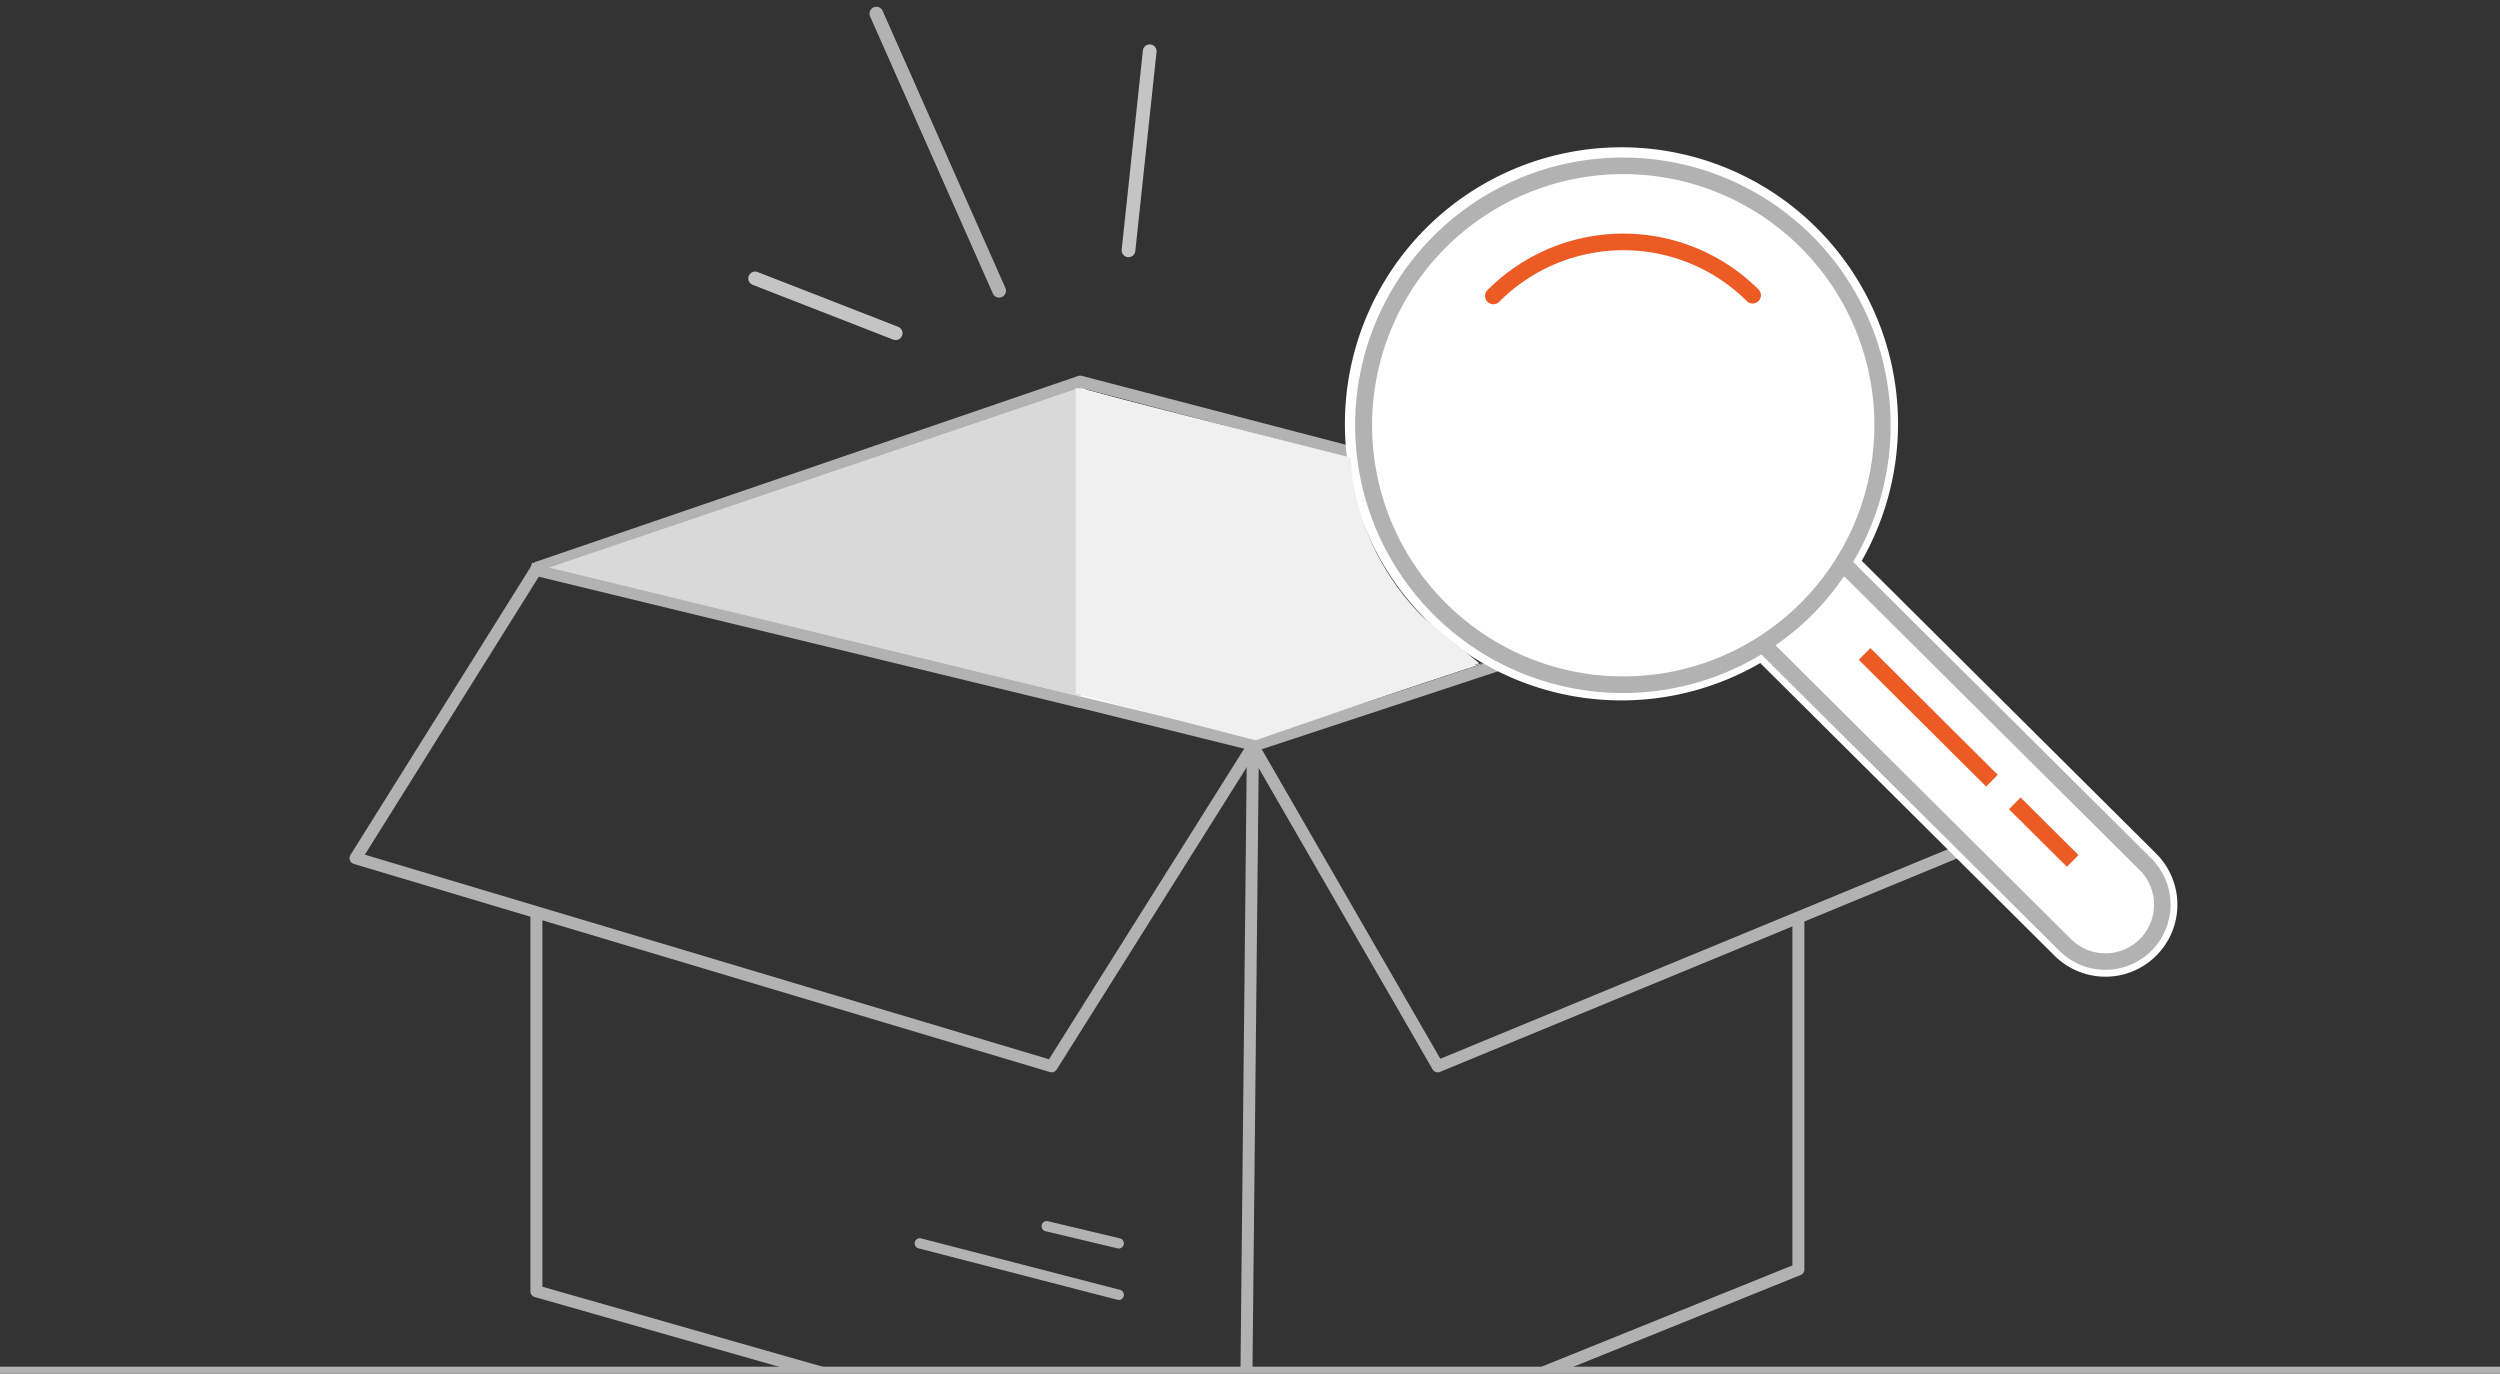 <svg xmlns="http://www.w3.org/2000/svg" xmlns:xlink="http://www.w3.org/1999/xlink" width="432.297" height="237.52" viewBox="0 0 432.297 237.52">
  <rect x="0" y="0" width="432.297" height="237.52" fill="#333333" stroke="none"/>
  <defs>
    <clipPath id="clip-path">
      <rect id="Rectangle_5116" data-name="Rectangle 5116" width="326" height="237" transform="translate(-0.256 -0.48)" fill="#fff" stroke="#707070" stroke-width="1"/>
    </clipPath>
  </defs>
  <g id="Group_13989" data-name="Group 13989" transform="translate(-1001 -217)">
    <path id="Path_17641" data-name="Path 17641" d="M432.3.7H0V-.5H432.3Z" transform="translate(1001 453.822)" fill="#b2b2b2"/>
    <g id="Group_13988" data-name="Group 13988" transform="translate(-58)">
      <g id="Group_13987" data-name="Group 13987" transform="translate(1112.256 217.48)">
        <g id="Mask_Group_5" data-name="Mask Group 5" clip-path="url(#clip-path)">
          <g id="Group_13980" data-name="Group 13980" transform="translate(7.189 -0.59)">
            <g id="Group_13986" data-name="Group 13986" transform="translate(0 6.497)">
              <g id="Group_13985" data-name="Group 13985" transform="translate(0 0)">
                <g id="Group_13983" data-name="Group 13983">
                  <g id="Group_13980-2" data-name="Group 13980" transform="translate(0 58.566)">
                    <g id="Group_13980-3" data-name="Group 13980">
                      <path id="Path_17631" data-name="Path 17631" d="M1010.38,2268.371a1.037,1.037,0,0,1,.262.034l123.222,32.16a1.04,1.04,0,0,1,.561.372l35.511,46.235a1.038,1.038,0,0,1-.427,1.592l-96.9,40a1.037,1.037,0,0,1-1.295-.441l-31.1-53.885-33.893,53.918a1.038,1.038,0,0,1-1.176.442l-120.366-35.99a1.038,1.038,0,0,1-.583-1.545l31.439-50.242a1.039,1.039,0,0,1,.543-.431l93.86-32.16A1.042,1.042,0,0,1,1010.38,2268.371ZM1133,2302.484l-122.575-31.991-93.216,31.94-30.521,48.775,118.3,35.374,34.39-54.709a1.038,1.038,0,0,1,.879-.486h.02a1.039,1.039,0,0,1,.879.519l31.5,54.59,94.805-39.134Z" transform="translate(-884.043 -2268.371)" fill="#b2b2b2"/>
                      <path id="Path_17632" data-name="Path 17632" d="M1018.973,2325.99a1.032,1.032,0,0,1-.245-.029l-95.061-23.076.49-2.017,93.778,22.765v-54.594h2.076v55.914a1.038,1.038,0,0,1-1.038,1.038Z" transform="translate(-892.615 -2268.517)" fill="#b2b2b2"/>
                      <path id="Path_17633" data-name="Path 17633" d="M1047.436,2486.738a1.04,1.04,0,0,1-.285-.04l-122.366-34.927a1.038,1.038,0,0,1-.753-1v-65.226h2.076v64.443l121.271,34.615,94.876-38.3v-60.761h2.076v61.461a1.037,1.037,0,0,1-.65.962l-95.856,38.692A1.041,1.041,0,0,1,1047.436,2486.738Z" transform="translate(-892.763 -2292.441)" fill="#b2b2b2"/>
                      <path id="Path_17634" data-name="Path 17634" d="M1075.395,2340.713a1.034,1.034,0,0,1-.25-.03l-31.2-7.75.5-2.015,1.008.25,29.9,7.428,93.272-30.766.65,1.972-.986.325-92.571,30.535A1.033,1.033,0,0,1,1075.395,2340.713Z" transform="translate(-918.842 -2275.774)" fill="#b2b2b2"/>
                      <path id="Path_17635" data-name="Path 17635" d="M1082.841,2480.133l-2.076-.021.011-1.038,1.341-130.326,2.076.021-.011,1.038Z" transform="translate(-926.938 -2285.895)" fill="#b2b2b2"/>
                    </g>
                  </g>
                  <g id="Group_13982" data-name="Group 13982" transform="translate(158.277 191.189) rotate(-89)">
                    <path id="Rectangle_5115" data-name="Rectangle 5115" d="M9.769,0h73a0,0,0,0,1,0,0V19.538a0,0,0,0,1,0,0h-73A9.769,9.769,0,0,1,0,9.769v0A9.769,9.769,0,0,1,9.769,0Z" transform="matrix(0.695, -0.719, 0.719, 0.695, 30.479, 144.004)" fill="#fff"/>
                    <path id="Rectangle_5115_-_Outline" data-name="Rectangle 5115 - Outline" d="M9.769,1.186A8.583,8.583,0,0,0,3.7,15.838a8.526,8.526,0,0,0,6.069,2.514H81.583V1.186H9.769M9.769,0h73V19.538h-73A9.769,9.769,0,0,1,9.769,0Z" transform="matrix(0.695, -0.719, 0.719, 0.695, 30.479, 144.004)" fill="#fff"/>
                    <g id="Group_13981" data-name="Group 13981" transform="matrix(0.309, 0.951, -0.951, 0.309, 155.555, 0)">
                      <circle id="Ellipse_4" data-name="Ellipse 4" cx="45.278" cy="45.278" r="45.278" transform="translate(2.144 2.036)" fill="#fff"/>
                      <path id="Ellipse_4_-_Outline" data-name="Ellipse 4 - Outline" d="M45.278.917A44.373,44.373,0,0,0,28.011,86.153,44.372,44.372,0,0,0,62.545,4.4,44.082,44.082,0,0,0,45.278.917m0-.917A45.278,45.278,0,1,1,0,45.278,45.278,45.278,0,0,1,45.278,0Z" transform="translate(2.144 2.036)" fill="#707070"/>
                      <path id="Path_17636" data-name="Path 17636" d="M43.167,19.718a2.022,2.022,0,0,0,1.784,1.067,1.983,1.983,0,0,0,.951-.241,2.021,2.021,0,0,0,.829-2.735A33.776,33.776,0,0,0,1.068,3.989,2.021,2.021,0,1,0,2.974,7.553,29.732,29.732,0,0,1,43.169,19.718Z" transform="translate(30.488 13.725)" fill="#ec5b24"/>
                      <path id="Path_17636_-_Outline" data-name="Path 17636 - Outline" d="M45.544,21.971a2.615,2.615,0,0,1-2.307-1.379l-.151-.281A29,29,0,0,0,32.318,9.241,29.311,29.311,0,0,0,17.529,5.229,28.918,28.918,0,0,0,3.847,8.669a2.638,2.638,0,0,1-1.232.308A2.613,2.613,0,0,1,1.38,4.059,34.317,34.317,0,0,1,47.846,18.121a2.618,2.618,0,0,1-2.3,3.85Zm-1.233-1.889a1.43,1.43,0,0,0,1.233.7,1.381,1.381,0,0,0,.668-.169l0,0a1.428,1.428,0,0,0,.586-1.932A33.124,33.124,0,0,0,1.94,5.1,1.428,1.428,0,0,0,3.289,7.622,30.31,30.31,0,0,1,44.284,20.031Z" transform="translate(29.896 13.132)" fill="#fff"/>
                      <path id="Path_17637" data-name="Path 17637" d="M112.819,144.911,78.713,81.2A46.835,46.835,0,0,0,24.764,5.555,46.843,46.843,0,0,0,57.809,92.418L91.9,156.1a11.861,11.861,0,1,0,20.915-11.194ZM46.92,89.687a42.837,42.837,0,1,1,20.17-5.075,42.778,42.778,0,0,1-20.17,5.075ZM106.051,157.4a7.819,7.819,0,0,1-10.585-3.2L61.78,91.269a46.9,46.9,0,0,0,7.213-3.095,47.236,47.236,0,0,0,6.569-4.3l33.7,62.945a7.83,7.83,0,0,1-3.208,10.587Z" transform="translate(0.593 0.593)" fill="#b2b2b2"/>
                      <path id="Path_17637_-_Outline" data-name="Path 17637 - Outline" d="M102.97,163.561a12.5,12.5,0,0,1-11-6.585L58.095,93.693a47.824,47.824,0,1,1,21.95-11.78l33.891,63.311h0a12.465,12.465,0,0,1-10.966,18.336ZM58.709,92.328l34.31,64.088a11.268,11.268,0,1,0,19.87-10.634h0L78.567,81.667l.337-.311a46.3,46.3,0,1,0-20.64,11.079Zm44.254,67.191a8.444,8.444,0,0,1-7.427-4.447L61.519,91.523l.665-.223a44.395,44.395,0,0,0,13.608-7.306l.555-.428,34.028,63.563a8.425,8.425,0,0,1-3.451,11.39h0A8.4,8.4,0,0,1,102.963,159.519ZM63.225,92.2l33.357,62.316a7.212,7.212,0,0,0,9.782,2.959l0,.005,0-.006a7.237,7.237,0,0,0,2.964-9.784L75.96,85.357a46.7,46.7,0,0,1-6.095,3.933A47.322,47.322,0,0,1,63.225,92.2ZM47.514,90.873a43.43,43.43,0,1,1,20.448-5.145A43.37,43.37,0,0,1,47.514,90.873ZM47.437,5.227A42.235,42.235,0,1,0,84.7,27.531,42.281,42.281,0,0,0,47.437,5.227Z" transform="translate(0 0)" fill="#fff"/>
                      <path id="Path_17638" data-name="Path 17638" d="M7.225,15.406,0,1.907,3.563,0l7.225,13.5Z" transform="translate(91.031 128.283)" fill="#ec5b24"/>
                      <path id="Path_17638_-_Outline" data-name="Path 17638 - Outline" d="M7.785,17.012,0,2.467,4.609,0l7.785,14.545ZM1.606,2.953,8.271,15.406l2.517-1.347L4.122,1.606Z" transform="translate(90.228 127.48)" fill="#fff"/>
                      <path id="Path_17639" data-name="Path 17639" d="M0,1.905,3.563,0,18.782,28.449l-3.563,1.905Z" transform="translate(73.745 95.984)" fill="#ec5b24"/>
                      <path id="Path_17639_-_Outline" data-name="Path 17639 - Outline" d="M4.609,0,20.387,29.5,15.779,31.96,0,2.465ZM18.782,29.009,4.122,1.605,1.606,2.951l14.66,27.4Z" transform="translate(72.942 95.181)" fill="#fff"/>
                    </g>
                  </g>
                </g>
                <g id="Group_13984" data-name="Group 13984" transform="translate(97.718 204.759)">
                  <path id="Line_210" data-name="Line 210" d="M33.793,9.177a.891.891,0,0,1-.223-.029L-.833.251A.89.89,0,0,1-1.472-.833.89.89,0,0,1-.388-1.472l34.4,8.9a.89.89,0,0,1-.222,1.751Z" transform="translate(1.5 4.466)" fill="#b2b2b2"/>
                  <path id="Line_211" data-name="Line 211" d="M11.846,3.245a.892.892,0,0,1-.207-.024L-.816.255A.89.89,0,0,1-1.476-.816.89.89,0,0,1-.4-1.476L12.052,1.49a.89.89,0,0,1-.205,1.755Z" transform="translate(23.447 1.5)" fill="#b2b2b2"/>
                </g>
                <path id="Path_17640" data-name="Path 17640" d="M1694.666,375.622l-90.982,31.084,89.933,22,31.279,7.561,39.8-13.129s-14.89,4.721-21-13.046-3.667-22.018-3.667-22.018Z" transform="translate(-1568.38 -314.931)" fill="#fff"/>
              </g>
            </g>
            <path id="Line_212" data-name="Line 212" d="M23.479,9.842a1.183,1.183,0,0,1-.431-.081L-1.245.291a1.186,1.186,0,0,1-.674-1.536A1.186,1.186,0,0,1-.383-1.919L23.91,7.551a1.186,1.186,0,0,1-.431,2.292Z" transform="translate(70.951 49.072)" fill="#c4c4c4"/>
            <path id="Line_213" data-name="Line 213" d="M18.989,51.6a1.187,1.187,0,0,1-1.116-.783L.071,1.59A1.186,1.186,0,1,1,2.3.783L20.1,50.007a1.187,1.187,0,0,1-1.116,1.59Z" transform="matrix(0.998, -0.07, 0.07, 0.998, 89.846, 1.407)" fill="#b2b2b2"/>
            <path id="Line_214" data-name="Line 214" d="M-.812,34.792a1.2,1.2,0,0,1-.127-.007A1.186,1.186,0,0,1-1.993,33.48L1.672-.939A1.186,1.186,0,0,1,2.977-1.993,1.186,1.186,0,0,1,4.031-.688L.366,33.731A1.186,1.186,0,0,1-.812,34.792Z" transform="translate(135.508 9.792)" fill="#c4c4c4"/>
          </g>
        </g>
      </g>
      <path id="Path_17642" data-name="Path 17642" d="M1078.756,2293.514l-91.981,31.147,91.981,22.349Z" transform="translate(167.148 -2009.519)" fill="#d9d9d9"/>
      <path id="Path_17643" data-name="Path 17643" d="M1063.563,2293.722l46.662,11.888s-.209,21.606,21.9,34.912" transform="translate(182.365 -2009.477)" fill="#f0f0f0"/>
      <path id="Path_17644" data-name="Path 17644" d="M1132.584,2341.2l-38.707,13.326-31.068-8.057v-52.934l27.657,13.3Z" transform="translate(182.215 -2009.515)" fill="#f0f0f0"/>
    </g>
  </g>
</svg>
